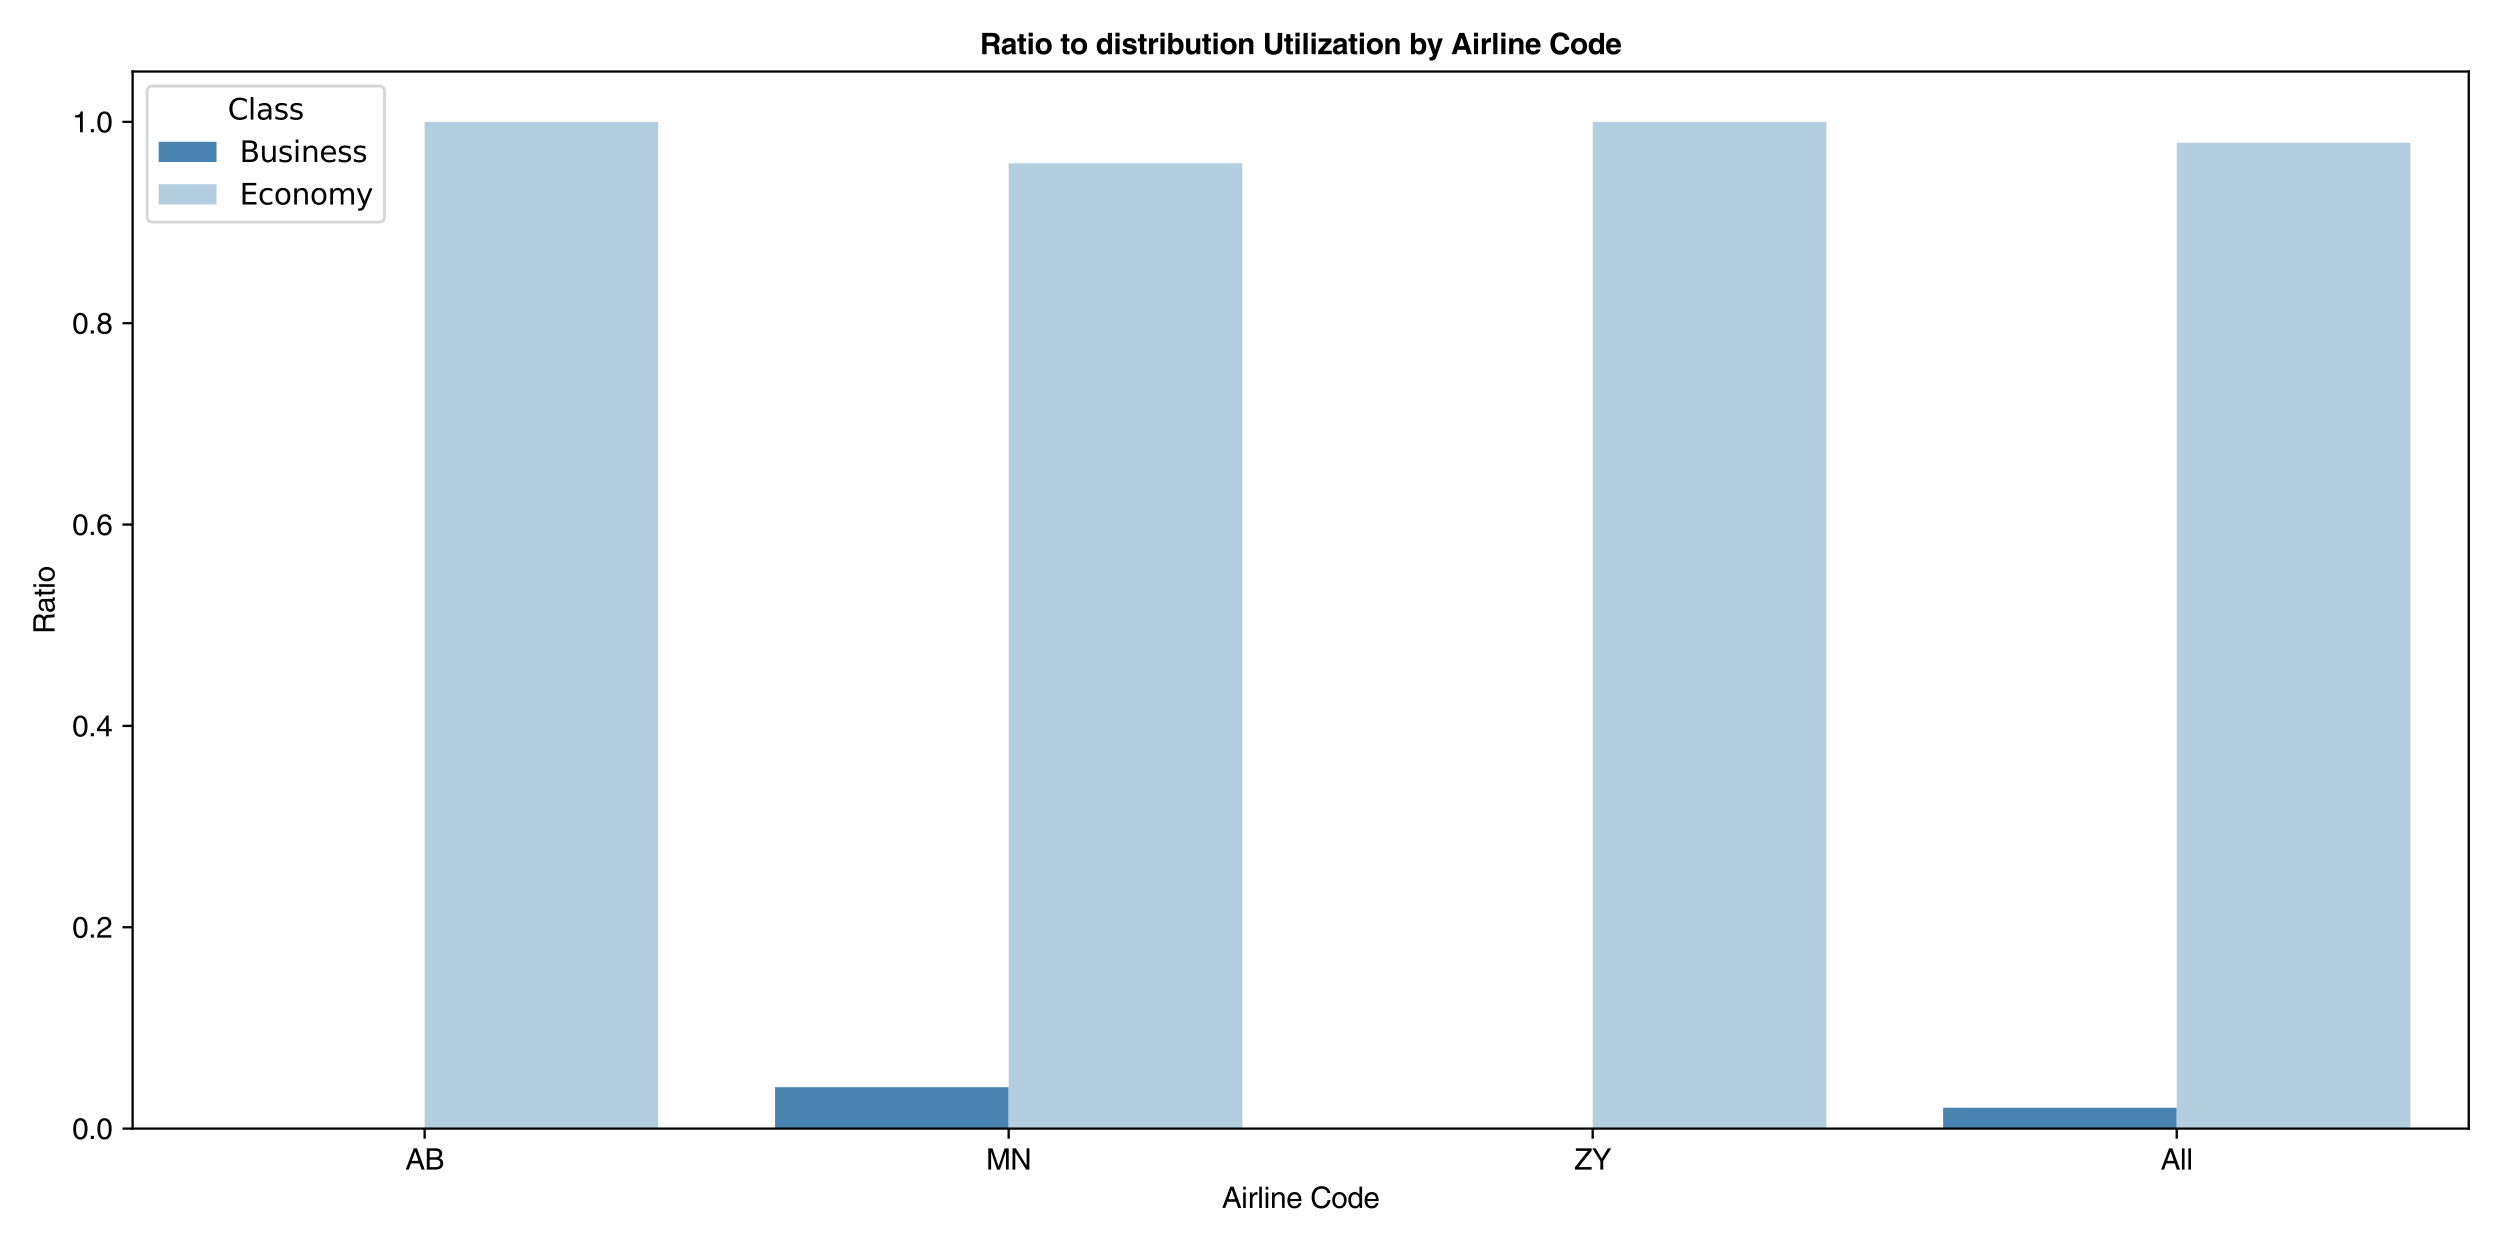 <?xml version="1.0" encoding="utf-8" standalone="no"?>
<!DOCTYPE svg PUBLIC "-//W3C//DTD SVG 1.1//EN"
  "http://www.w3.org/Graphics/SVG/1.1/DTD/svg11.dtd">
<svg xmlns:xlink="http://www.w3.org/1999/xlink" width="864pt" height="432pt" viewBox="0 0 864 432" xmlns="http://www.w3.org/2000/svg" version="1.1">
 <defs>
  <style type="text/css">*{stroke-linejoin: round; stroke-linecap: butt}</style>
 </defs>
 <g id="figure_1">
  <g id="patch_1">
   <path d="M 0 432 
L 864 432 
L 864 0 
L 0 0 
z
" style="fill: #ffffff"/>
  </g>
  <g id="axes_1">
   <g id="patch_2">
    <path d="M 45.83 390.04 
L 853.2 390.04 
L 853.2 24.72 
L 45.83 24.72 
z
" style="fill: #ffffff"/>
   </g>
   <g id="patch_3">
    <path d="M 66.014 390.04 
L 146.751 390.04 
L 146.751 390.04 
L 66.014 390.04 
z
" clip-path="url(#p96205d5203)" style="fill: #4884af"/>
   </g>
   <g id="patch_4">
    <path d="M 267.857 390.04 
L 348.594 390.04 
L 348.594 375.736 
L 267.857 375.736 
z
" clip-path="url(#p96205d5203)" style="fill: #4884af"/>
   </g>
   <g id="patch_5">
    <path d="M 469.699 390.04 
L 550.436 390.04 
L 550.436 390.04 
L 469.699 390.04 
z
" clip-path="url(#p96205d5203)" style="fill: #4884af"/>
   </g>
   <g id="patch_6">
    <path d="M 671.542 390.04 
L 752.279 390.04 
L 752.279 382.824 
L 671.542 382.824 
z
" clip-path="url(#p96205d5203)" style="fill: #4884af"/>
   </g>
   <g id="patch_7">
    <path d="M 146.751 390.04 
L 227.488 390.04 
L 227.488 42.116 
L 146.751 42.116 
z
" clip-path="url(#p96205d5203)" style="fill: #b3cede"/>
   </g>
   <g id="patch_8">
    <path d="M 348.594 390.04 
L 429.331 390.04 
L 429.331 56.421 
L 348.594 56.421 
z
" clip-path="url(#p96205d5203)" style="fill: #b3cede"/>
   </g>
   <g id="patch_9">
    <path d="M 550.436 390.04 
L 631.173 390.04 
L 631.173 42.116 
L 550.436 42.116 
z
" clip-path="url(#p96205d5203)" style="fill: #b3cede"/>
   </g>
   <g id="patch_10">
    <path d="M 752.279 390.04 
L 833.016 390.04 
L 833.016 49.332 
L 752.279 49.332 
z
" clip-path="url(#p96205d5203)" style="fill: #b3cede"/>
   </g>
   <g id="patch_11">
    <path d="M 146.751 390.04 
L 146.751 390.04 
L 146.751 390.04 
L 146.751 390.04 
z
" clip-path="url(#p96205d5203)" style="fill: #4884af"/>
   </g>
   <g id="patch_12">
    <path d="M 146.751 390.04 
L 146.751 390.04 
L 146.751 390.04 
L 146.751 390.04 
z
" clip-path="url(#p96205d5203)" style="fill: #b3cede"/>
   </g>
   <g id="matplotlib.axis_1">
    <g id="xtick_1">
     <g id="line2d_1">
      <defs>
       <path id="m14bf2010a0" d="M 0 0 
L 0 3.5 
" style="stroke: #000000; stroke-width: 0.8"/>
      </defs>
      <g>
       <use xlink:href="#m14bf2010a0" x="146.751" y="390.04" style="stroke: #000000; stroke-width: 0.8"/>
      </g>
     </g>
     <g id="text_1">
      <!-- AB -->
      <g transform="translate(140.081 404.22) scale(0.1 -0.1)">
       <defs>
        <path id="Helvetica-41" d="M 3053 1338 
L 3507 0 
L 4186 0 
L 2522 4595 
L 1818 4595 
L 90 0 
L 730 0 
L 1210 1338 
L 3053 1338 
z
M 1402 1888 
L 2138 3910 
L 2150 3910 
L 2829 1888 
L 1402 1888 
z
" transform="scale(0.016)"/>
        <path id="Helvetica-42" d="M 1094 4064 
L 2221 4064 
C 2912 4064 3174 3821 3174 3392 
C 3174 2829 2810 2650 2214 2650 
L 1094 2650 
L 1094 4064 
z
M 474 0 
L 2451 0 
C 3469 0 4013 621 4013 1357 
C 4013 2144 3482 2355 3181 2477 
C 3686 2714 3795 3136 3795 3437 
C 3795 4064 3354 4595 2496 4595 
L 474 4595 
L 474 0 
z
M 1094 2144 
L 2317 2144 
C 2822 2144 3392 2016 3392 1370 
C 3392 858 3066 531 2419 531 
L 1094 531 
L 1094 2144 
z
" transform="scale(0.016)"/>
       </defs>
       <use xlink:href="#Helvetica-41"/>
       <use xlink:href="#Helvetica-42" x="66.7"/>
      </g>
     </g>
    </g>
    <g id="xtick_2">
     <g id="line2d_2">
      <g>
       <use xlink:href="#m14bf2010a0" x="348.594" y="390.04" style="stroke: #000000; stroke-width: 0.8"/>
      </g>
     </g>
     <g id="text_2">
      <!-- MN -->
      <g transform="translate(340.819 404.22) scale(0.1 -0.1)">
       <defs>
        <path id="Helvetica-4d" d="M 4870 0 
L 4870 4595 
L 3987 4595 
L 2682 710 
L 2669 710 
L 1357 4595 
L 467 4595 
L 467 0 
L 1069 0 
L 1069 2714 
C 1069 2848 1056 3430 1056 3853 
L 1069 3853 
L 2362 0 
L 2976 0 
L 4269 3859 
L 4282 3859 
C 4282 3430 4269 2848 4269 2714 
L 4269 0 
L 4870 0 
z
" transform="scale(0.016)"/>
        <path id="Helvetica-4e" d="M 3533 883 
L 3520 883 
L 1222 4595 
L 486 4595 
L 486 0 
L 1088 0 
L 1088 3712 
L 1101 3712 
L 3437 0 
L 4134 0 
L 4134 4595 
L 3533 4595 
L 3533 883 
z
" transform="scale(0.016)"/>
       </defs>
       <use xlink:href="#Helvetica-4d"/>
       <use xlink:href="#Helvetica-4e" x="83.3"/>
      </g>
     </g>
    </g>
    <g id="xtick_3">
     <g id="line2d_3">
      <g>
       <use xlink:href="#m14bf2010a0" x="550.436" y="390.04" style="stroke: #000000; stroke-width: 0.8"/>
      </g>
     </g>
     <g id="text_3">
      <!-- ZY -->
      <g transform="translate(544.046 404.22) scale(0.1 -0.1)">
       <defs>
        <path id="Helvetica-5a" d="M 3763 550 
L 934 550 
L 3763 4058 
L 3763 4595 
L 358 4595 
L 358 4045 
L 2963 4045 
L 147 518 
L 147 0 
L 3763 0 
L 3763 550 
z
" transform="scale(0.016)"/>
        <path id="Helvetica-59" d="M 2445 1850 
L 4179 4595 
L 3450 4595 
L 2131 2387 
L 813 4595 
L 90 4595 
L 1824 1850 
L 1824 0 
L 2445 0 
L 2445 1850 
z
" transform="scale(0.016)"/>
       </defs>
       <use xlink:href="#Helvetica-5a"/>
       <use xlink:href="#Helvetica-59" x="61.1"/>
      </g>
     </g>
    </g>
    <g id="xtick_4">
     <g id="line2d_4">
      <g>
       <use xlink:href="#m14bf2010a0" x="752.279" y="390.04" style="stroke: #000000; stroke-width: 0.8"/>
      </g>
     </g>
     <g id="text_4">
      <!-- All -->
      <g transform="translate(746.723 404.22) scale(0.1 -0.1)">
       <defs>
        <path id="Helvetica-6c" d="M 992 4595 
L 429 4595 
L 429 0 
L 992 0 
L 992 4595 
z
" transform="scale(0.016)"/>
       </defs>
       <use xlink:href="#Helvetica-41"/>
       <use xlink:href="#Helvetica-6c" x="66.7"/>
       <use xlink:href="#Helvetica-6c" x="88.9"/>
      </g>
     </g>
    </g>
    <g id="text_5">
     <!-- Airline Code -->
     <g transform="translate(422.286 417.47) scale(0.1 -0.1)">
      <defs>
       <path id="Helvetica-69" d="M 992 3347 
L 429 3347 
L 429 0 
L 992 0 
L 992 3347 
z
M 992 3955 
L 992 4595 
L 429 4595 
L 429 3955 
L 992 3955 
z
" transform="scale(0.016)"/>
       <path id="Helvetica-72" d="M 1056 1946 
C 1056 2432 1389 2842 1914 2842 
L 2125 2842 
L 2125 3424 
C 2080 3437 2048 3443 1978 3443 
C 1555 3443 1261 3181 1037 2790 
L 1024 2790 
L 1024 3347 
L 493 3347 
L 493 0 
L 1056 0 
L 1056 1946 
z
" transform="scale(0.016)"/>
       <path id="Helvetica-6e" d="M 3142 2278 
C 3142 3232 2490 3443 1971 3443 
C 1395 3443 1082 3053 960 2874 
L 947 2874 
L 947 3347 
L 416 3347 
L 416 0 
L 979 0 
L 979 1824 
C 979 2733 1542 2938 1862 2938 
C 2413 2938 2579 2643 2579 2061 
L 2579 0 
L 3142 0 
L 3142 2278 
z
" transform="scale(0.016)"/>
       <path id="Helvetica-65" d="M 2694 1050 
C 2675 800 2362 390 1830 390 
C 1184 390 858 794 858 1491 
L 3302 1491 
C 3302 2675 2829 3443 1862 3443 
C 755 3443 256 2618 256 1581 
C 256 614 813 -96 1754 -96 
C 2291 -96 2509 32 2662 134 
C 3085 416 3238 890 3258 1050 
L 2694 1050 
z
M 858 1939 
C 858 2458 1267 2938 1786 2938 
C 2470 2938 2688 2458 2720 1939 
L 858 1939 
z
" transform="scale(0.016)"/>
       <path id="Helvetica-20" transform="scale(0.016)"/>
       <path id="Helvetica-43" d="M 4314 3213 
C 4224 3981 3610 4717 2426 4717 
C 1088 4717 282 3738 282 2323 
C 282 557 1306 -122 2349 -122 
C 2694 -122 4102 -45 4358 1690 
L 3757 1690 
C 3546 621 2848 429 2445 429 
C 1306 429 922 1261 922 2342 
C 922 3552 1594 4166 2426 4166 
C 2867 4166 3539 4019 3712 3213 
L 4314 3213 
z
" transform="scale(0.016)"/>
       <path id="Helvetica-6f" d="M 224 1677 
C 224 813 710 -90 1779 -90 
C 2848 -90 3334 813 3334 1677 
C 3334 2541 2848 3443 1779 3443 
C 710 3443 224 2541 224 1677 
z
M 806 1677 
C 806 2125 973 2957 1779 2957 
C 2586 2957 2752 2125 2752 1677 
C 2752 1229 2586 397 1779 397 
C 973 397 806 1229 806 1677 
z
" transform="scale(0.016)"/>
       <path id="Helvetica-64" d="M 3194 4595 
L 2630 4595 
L 2630 2918 
L 2618 2874 
C 2483 3066 2227 3443 1619 3443 
C 730 3443 224 2714 224 1773 
C 224 973 557 -96 1696 -96 
C 2022 -96 2406 6 2650 461 
L 2662 461 
L 2662 0 
L 3194 0 
L 3194 4595 
z
M 806 1683 
C 806 2112 851 2938 1722 2938 
C 2534 2938 2624 2061 2624 1517 
C 2624 627 2067 390 1709 390 
C 1094 390 806 947 806 1683 
z
" transform="scale(0.016)"/>
      </defs>
      <use xlink:href="#Helvetica-41"/>
      <use xlink:href="#Helvetica-69" x="66.7"/>
      <use xlink:href="#Helvetica-72" x="88.9"/>
      <use xlink:href="#Helvetica-6c" x="122.2"/>
      <use xlink:href="#Helvetica-69" x="144.4"/>
      <use xlink:href="#Helvetica-6e" x="166.6"/>
      <use xlink:href="#Helvetica-65" x="222.2"/>
      <use xlink:href="#Helvetica-20" x="277.8"/>
      <use xlink:href="#Helvetica-43" x="305.6"/>
      <use xlink:href="#Helvetica-6f" x="377.8"/>
      <use xlink:href="#Helvetica-64" x="433.4"/>
      <use xlink:href="#Helvetica-65" x="489"/>
     </g>
    </g>
   </g>
   <g id="matplotlib.axis_2">
    <g id="ytick_1">
     <g id="line2d_5">
      <defs>
       <path id="mb8019ac7ba" d="M 0 0 
L -3.5 0 
" style="stroke: #000000; stroke-width: 0.8"/>
      </defs>
      <g>
       <use xlink:href="#mb8019ac7ba" x="45.83" y="390.04" style="stroke: #000000; stroke-width: 0.8"/>
      </g>
     </g>
     <g id="text_6">
      <!-- 0.0 -->
      <g transform="translate(24.932 393.63) scale(0.1 -0.1)">
       <defs>
        <path id="Helvetica-30" d="M 2720 2189 
C 2720 1062 2426 384 1779 384 
C 1133 384 838 1062 838 2189 
C 838 3315 1133 3994 1779 3994 
C 2426 3994 2720 3315 2720 2189 
z
M 3322 2189 
C 3322 3123 3072 4499 1779 4499 
C 486 4499 237 3123 237 2189 
C 237 1254 486 -122 1779 -122 
C 3072 -122 3322 1254 3322 2189 
z
" transform="scale(0.016)"/>
        <path id="Helvetica-2e" d="M 1222 678 
L 557 678 
L 557 0 
L 1222 0 
L 1222 678 
z
" transform="scale(0.016)"/>
       </defs>
       <use xlink:href="#Helvetica-30"/>
       <use xlink:href="#Helvetica-2e" x="55.6"/>
       <use xlink:href="#Helvetica-30" x="83.4"/>
      </g>
     </g>
    </g>
    <g id="ytick_2">
     <g id="line2d_6">
      <g>
       <use xlink:href="#mb8019ac7ba" x="45.83" y="320.455" style="stroke: #000000; stroke-width: 0.8"/>
      </g>
     </g>
     <g id="text_7">
      <!-- 0.2 -->
      <g transform="translate(24.932 324.045) scale(0.1 -0.1)">
       <defs>
        <path id="Helvetica-32" d="M 845 2886 
C 864 3200 902 3994 1754 3994 
C 2413 3994 2643 3539 2643 3181 
C 2643 2592 2298 2406 1818 2131 
L 1222 1786 
C 621 1434 198 934 166 0 
L 3245 0 
L 3245 531 
L 800 531 
C 826 704 960 1056 1574 1395 
L 2042 1651 
C 2714 2010 3245 2349 3245 3155 
C 3245 3994 2618 4499 1837 4499 
C 1350 4499 282 4352 282 2886 
L 845 2886 
z
" transform="scale(0.016)"/>
       </defs>
       <use xlink:href="#Helvetica-30"/>
       <use xlink:href="#Helvetica-2e" x="55.6"/>
       <use xlink:href="#Helvetica-32" x="83.4"/>
      </g>
     </g>
    </g>
    <g id="ytick_3">
     <g id="line2d_7">
      <g>
       <use xlink:href="#mb8019ac7ba" x="45.83" y="250.87" style="stroke: #000000; stroke-width: 0.8"/>
      </g>
     </g>
     <g id="text_8">
      <!-- 0.4 -->
      <g transform="translate(24.932 254.46) scale(0.1 -0.1)">
       <defs>
        <path id="Helvetica-34" d="M 3347 1094 
L 3347 1581 
L 2688 1581 
L 2688 4499 
L 2221 4499 
L 160 1645 
L 160 1094 
L 2125 1094 
L 2125 0 
L 2688 0 
L 2688 1094 
L 3347 1094 
z
M 2112 3622 
L 2125 3622 
L 2125 1581 
L 678 1581 
L 2112 3622 
z
" transform="scale(0.016)"/>
       </defs>
       <use xlink:href="#Helvetica-30"/>
       <use xlink:href="#Helvetica-2e" x="55.6"/>
       <use xlink:href="#Helvetica-34" x="83.4"/>
      </g>
     </g>
    </g>
    <g id="ytick_4">
     <g id="line2d_8">
      <g>
       <use xlink:href="#mb8019ac7ba" x="45.83" y="181.286" style="stroke: #000000; stroke-width: 0.8"/>
      </g>
     </g>
     <g id="text_9">
      <!-- 0.6 -->
      <g transform="translate(24.932 184.876) scale(0.1 -0.1)">
       <defs>
        <path id="Helvetica-36" d="M 3219 3302 
C 3162 4218 2426 4499 1907 4499 
C 563 4499 243 3078 243 2093 
C 243 1504 320 954 589 531 
C 909 32 1402 -122 1747 -122 
C 2381 -122 2650 51 2886 314 
C 3194 646 3315 979 3315 1440 
C 3315 2515 2458 2867 1907 2867 
C 1293 2867 979 2560 838 2317 
L 826 2330 
C 826 2803 1011 3994 1894 3994 
C 2381 3994 2598 3699 2669 3302 
L 3219 3302 
z
M 902 1382 
C 902 1914 1203 2362 1824 2362 
C 2522 2362 2733 1811 2733 1414 
C 2733 806 2387 384 1850 384 
C 1190 384 902 902 902 1382 
z
" transform="scale(0.016)"/>
       </defs>
       <use xlink:href="#Helvetica-30"/>
       <use xlink:href="#Helvetica-2e" x="55.6"/>
       <use xlink:href="#Helvetica-36" x="83.4"/>
      </g>
     </g>
    </g>
    <g id="ytick_5">
     <g id="line2d_9">
      <g>
       <use xlink:href="#mb8019ac7ba" x="45.83" y="111.701" style="stroke: #000000; stroke-width: 0.8"/>
      </g>
     </g>
     <g id="text_10">
      <!-- 0.8 -->
      <g transform="translate(24.932 115.291) scale(0.1 -0.1)">
       <defs>
        <path id="Helvetica-38" d="M 3149 3341 
C 3149 3866 2758 4499 1760 4499 
C 685 4499 397 3731 397 3264 
C 397 2842 621 2534 1005 2387 
C 531 2195 243 1843 243 1293 
C 243 1075 243 589 704 224 
C 1062 -58 1536 -122 1786 -122 
C 2848 -122 3309 576 3309 1299 
C 3309 1638 3181 2138 2573 2394 
C 2771 2496 3149 2694 3149 3341 
z
M 1773 2112 
C 2285 2112 2707 1843 2707 1235 
C 2707 531 2214 384 1805 384 
C 1024 384 845 922 845 1280 
C 845 1696 1139 2112 1773 2112 
z
M 1766 2598 
C 1357 2598 979 2861 979 3290 
C 979 3578 1126 3994 1728 3994 
C 2387 3994 2566 3597 2566 3322 
C 2566 2912 2253 2598 1766 2598 
z
" transform="scale(0.016)"/>
       </defs>
       <use xlink:href="#Helvetica-30"/>
       <use xlink:href="#Helvetica-2e" x="55.6"/>
       <use xlink:href="#Helvetica-38" x="83.4"/>
      </g>
     </g>
    </g>
    <g id="ytick_6">
     <g id="line2d_10">
      <g>
       <use xlink:href="#mb8019ac7ba" x="45.83" y="42.116" style="stroke: #000000; stroke-width: 0.8"/>
      </g>
     </g>
     <g id="text_11">
      <!-- 1.0 -->
      <g transform="translate(24.932 45.706) scale(0.1 -0.1)">
       <defs>
        <path id="Helvetica-31" d="M 2298 4499 
L 1856 4499 
C 1677 3763 1376 3693 646 3642 
L 646 3194 
L 1696 3194 
L 1696 0 
L 2298 0 
L 2298 4499 
z
" transform="scale(0.016)"/>
       </defs>
       <use xlink:href="#Helvetica-31"/>
       <use xlink:href="#Helvetica-2e" x="55.6"/>
       <use xlink:href="#Helvetica-30" x="83.4"/>
      </g>
     </g>
    </g>
    <g id="text_12">
     <!-- Ratio -->
     <g transform="translate(18.861 219.05) rotate(-90) scale(0.1 -0.1)">
      <defs>
       <path id="Helvetica-52" d="M 1184 1971 
L 2688 1971 
C 3430 1971 3507 1530 3507 1152 
C 3507 979 3526 282 3616 0 
L 4378 0 
L 4378 102 
C 4186 211 4154 307 4147 563 
L 4109 1395 
C 4083 2035 3821 2150 3558 2259 
C 3853 2432 4198 2682 4198 3360 
C 4198 4333 3443 4595 2688 4595 
L 563 4595 
L 563 0 
L 1184 0 
L 1184 1971 
z
M 1184 4064 
L 2733 4064 
C 3040 4064 3558 4006 3558 3296 
C 3558 2618 3078 2502 2624 2502 
L 1184 2502 
L 1184 4064 
z
" transform="scale(0.016)"/>
       <path id="Helvetica-61" d="M 915 2330 
C 954 2586 1043 2976 1683 2976 
C 2214 2976 2470 2784 2470 2432 
C 2470 2099 2310 2048 2176 2035 
L 1248 1920 
C 314 1805 230 1152 230 870 
C 230 294 666 -96 1280 -96 
C 1933 -96 2272 211 2490 448 
C 2509 192 2586 -64 3085 -64 
C 3213 -64 3296 -26 3392 0 
L 3392 410 
C 3328 397 3258 384 3206 384 
C 3091 384 3021 442 3021 582 
L 3021 2509 
C 3021 3366 2048 3443 1779 3443 
C 954 3443 422 3130 397 2330 
L 915 2330 
z
M 2458 1158 
C 2458 710 1946 371 1421 371 
C 998 371 813 589 813 954 
C 813 1376 1254 1459 1530 1498 
C 2227 1587 2368 1638 2458 1709 
L 2458 1158 
z
" transform="scale(0.016)"/>
       <path id="Helvetica-74" d="M 1645 2880 
L 1645 3347 
L 1107 3347 
L 1107 4282 
L 544 4282 
L 544 3347 
L 90 3347 
L 90 2880 
L 544 2880 
L 544 672 
C 544 269 666 -45 1222 -45 
C 1280 -45 1440 -19 1645 0 
L 1645 442 
L 1446 442 
C 1331 442 1107 442 1107 704 
L 1107 2880 
L 1645 2880 
z
" transform="scale(0.016)"/>
      </defs>
      <use xlink:href="#Helvetica-52"/>
      <use xlink:href="#Helvetica-61" x="72.2"/>
      <use xlink:href="#Helvetica-74" x="127.8"/>
      <use xlink:href="#Helvetica-69" x="155.6"/>
      <use xlink:href="#Helvetica-6f" x="177.8"/>
     </g>
    </g>
   </g>
   <g id="line2d_11">
    <path clip-path="url(#p96205d5203)" style="fill: none; stroke: #424242; stroke-width: 2.25; stroke-linecap: square"/>
   </g>
   <g id="line2d_12">
    <path clip-path="url(#p96205d5203)" style="fill: none; stroke: #424242; stroke-width: 2.25; stroke-linecap: square"/>
   </g>
   <g id="line2d_13">
    <path clip-path="url(#p96205d5203)" style="fill: none; stroke: #424242; stroke-width: 2.25; stroke-linecap: square"/>
   </g>
   <g id="line2d_14">
    <path clip-path="url(#p96205d5203)" style="fill: none; stroke: #424242; stroke-width: 2.25; stroke-linecap: square"/>
   </g>
   <g id="line2d_15">
    <path clip-path="url(#p96205d5203)" style="fill: none; stroke: #424242; stroke-width: 2.25; stroke-linecap: square"/>
   </g>
   <g id="line2d_16">
    <path clip-path="url(#p96205d5203)" style="fill: none; stroke: #424242; stroke-width: 2.25; stroke-linecap: square"/>
   </g>
   <g id="line2d_17">
    <path clip-path="url(#p96205d5203)" style="fill: none; stroke: #424242; stroke-width: 2.25; stroke-linecap: square"/>
   </g>
   <g id="line2d_18">
    <path clip-path="url(#p96205d5203)" style="fill: none; stroke: #424242; stroke-width: 2.25; stroke-linecap: square"/>
   </g>
   <g id="patch_13">
    <path d="M 45.83 390.04 
L 45.83 24.72 
" style="fill: none; stroke: #000000; stroke-width: 0.8; stroke-linejoin: miter; stroke-linecap: square"/>
   </g>
   <g id="patch_14">
    <path d="M 853.2 390.04 
L 853.2 24.72 
" style="fill: none; stroke: #000000; stroke-width: 0.8; stroke-linejoin: miter; stroke-linecap: square"/>
   </g>
   <g id="patch_15">
    <path d="M 45.83 390.04 
L 853.2 390.04 
" style="fill: none; stroke: #000000; stroke-width: 0.8; stroke-linejoin: miter; stroke-linecap: square"/>
   </g>
   <g id="patch_16">
    <path d="M 45.83 24.72 
L 853.2 24.72 
" style="fill: none; stroke: #000000; stroke-width: 0.8; stroke-linejoin: miter; stroke-linecap: square"/>
   </g>
   <g id="text_13">
    <!-- Ratio to distribution Utilization by Airline Code -->
    <g transform="translate(338.678 18.72) scale(0.1 -0.1)">
     <defs>
      <path id="HelveticaCE-Bold-52" d="M 486 0 
L 1427 0 
L 1427 1798 
L 2419 1798 
C 3130 1798 3168 1555 3168 928 
C 3168 454 3206 218 3270 0 
L 4333 0 
L 4333 122 
C 4128 198 4128 365 4128 1037 
C 4128 1894 3923 2035 3546 2202 
C 4000 2355 4256 2790 4256 3296 
C 4256 3693 4032 4595 2810 4595 
L 486 4595 
L 486 0 
z
M 1427 2573 
L 1427 3802 
L 2624 3802 
C 3187 3802 3296 3443 3296 3200 
C 3296 2746 3053 2573 2554 2573 
L 1427 2573 
z
" transform="scale(0.016)"/>
      <path id="HelveticaCE-Bold-61" d="M 3174 2509 
C 3174 3347 2298 3494 1818 3494 
C 1120 3494 397 3347 294 2304 
L 1158 2304 
C 1184 2502 1261 2778 1709 2778 
C 1939 2778 2298 2758 2298 2381 
C 2298 2189 2125 2131 1984 2112 
L 1178 1990 
C 608 1907 186 1568 186 902 
C 186 198 710 -90 1222 -90 
C 1830 -90 2118 192 2323 403 
C 2342 211 2355 160 2406 0 
L 3373 0 
L 3373 134 
C 3264 173 3174 262 3174 666 
L 3174 2509 
z
M 2298 1222 
C 2298 806 1894 550 1498 550 
C 1325 550 1082 646 1082 960 
C 1082 1331 1357 1414 1690 1472 
C 2061 1530 2208 1587 2298 1658 
L 2298 1222 
z
" transform="scale(0.016)"/>
      <path id="HelveticaCE-Bold-74" d="M 1421 4326 
L 525 4326 
L 525 3405 
L 64 3405 
L 64 2765 
L 525 2765 
L 525 698 
C 525 256 666 -38 1440 -38 
L 1555 -38 
C 1696 -38 1837 -32 1978 -26 
L 1978 653 
C 1914 646 1850 640 1792 640 
C 1427 640 1421 717 1421 915 
L 1421 2765 
L 1978 2765 
L 1978 3405 
L 1421 3405 
L 1421 4326 
z
" transform="scale(0.016)"/>
      <path id="HelveticaCE-Bold-69" d="M 442 3405 
L 442 0 
L 1338 0 
L 1338 3405 
L 442 3405 
z
M 1338 4640 
L 442 4640 
L 442 3808 
L 1338 3808 
L 1338 4640 
z
" transform="scale(0.016)"/>
      <path id="HelveticaCE-Bold-6f" d="M 3699 1702 
C 3699 2931 2874 3494 1958 3494 
C 1043 3494 218 2931 218 1702 
C 218 474 1043 -90 1958 -90 
C 2874 -90 3699 474 3699 1702 
z
M 2778 1702 
C 2778 1267 2650 666 1958 666 
C 1267 666 1139 1267 1139 1702 
C 1139 2138 1267 2739 1958 2739 
C 2650 2739 2778 2138 2778 1702 
z
" transform="scale(0.016)"/>
      <path id="HelveticaCE-Bold-20" transform="scale(0.016)"/>
      <path id="HelveticaCE-Bold-64" d="M 3526 4595 
L 2630 4595 
L 2630 2963 
L 2618 2963 
C 2477 3181 2208 3494 1632 3494 
C 883 3494 218 2918 218 1741 
C 218 806 640 -90 1651 -90 
C 2022 -90 2419 45 2637 429 
L 2650 429 
L 2650 0 
L 3526 0 
L 3526 4595 
z
M 1139 1677 
C 1139 2214 1331 2720 1901 2720 
C 2515 2720 2669 2170 2669 1626 
C 2669 1120 2445 646 1875 646 
C 1299 646 1139 1274 1139 1677 
z
" transform="scale(0.016)"/>
      <path id="HelveticaCE-Bold-73" d="M 3219 2368 
C 3149 3328 2355 3494 1690 3494 
C 627 3494 314 2854 314 2355 
C 314 1082 2426 1510 2426 941 
C 2426 813 2317 589 1856 589 
C 1293 589 1114 800 1114 1088 
L 192 1088 
C 218 179 1056 -90 1830 -90 
C 2362 -90 3322 90 3322 1082 
C 3322 2336 1190 1946 1190 2483 
C 1190 2630 1254 2816 1741 2816 
C 2227 2816 2304 2586 2342 2368 
L 3219 2368 
z
" transform="scale(0.016)"/>
      <path id="HelveticaCE-Bold-72" d="M 410 0 
L 1306 0 
L 1306 1773 
C 1306 2150 1434 2586 2131 2586 
C 2214 2586 2310 2586 2387 2573 
L 2387 3482 
C 2330 3488 2272 3494 2214 3494 
C 1670 3494 1466 3162 1280 2816 
L 1267 2816 
L 1267 3405 
L 410 3405 
L 410 0 
z
" transform="scale(0.016)"/>
      <path id="HelveticaCE-Bold-62" d="M 2778 1677 
C 2778 1274 2618 646 2042 646 
C 1472 646 1248 1120 1248 1626 
C 1248 2170 1402 2720 2016 2720 
C 2586 2720 2778 2214 2778 1677 
z
M 1286 4595 
L 390 4595 
L 390 0 
L 1267 0 
L 1267 429 
L 1280 429 
C 1498 45 1894 -90 2266 -90 
C 3277 -90 3699 806 3699 1741 
C 3699 2918 3034 3494 2285 3494 
C 1709 3494 1440 3181 1299 2963 
L 1286 2963 
L 1286 4595 
z
" transform="scale(0.016)"/>
      <path id="HelveticaCE-Bold-75" d="M 3488 3405 
L 2592 3405 
L 2592 1440 
C 2592 832 2195 666 1901 666 
C 1626 666 1318 768 1318 1293 
L 1318 3405 
L 422 3405 
L 422 1165 
C 422 294 909 -90 1581 -90 
C 2054 -90 2413 115 2618 480 
L 2630 480 
L 2630 0 
L 3488 0 
L 3488 3405 
z
" transform="scale(0.016)"/>
      <path id="HelveticaCE-Bold-6e" d="M 3494 2355 
C 3494 3104 2976 3494 2310 3494 
C 1664 3494 1408 3110 1286 2906 
L 1274 2906 
L 1274 3405 
L 416 3405 
L 416 0 
L 1312 0 
L 1312 1952 
C 1312 2470 1619 2739 2016 2739 
C 2586 2739 2598 2317 2598 2067 
L 2598 0 
L 3494 0 
L 3494 2355 
z
" transform="scale(0.016)"/>
      <path id="HelveticaCE-Bold-55" d="M 4166 4595 
L 3187 4595 
L 3187 1568 
C 3187 1011 2918 691 2259 691 
C 1811 691 1440 973 1440 1613 
L 1440 4595 
L 461 4595 
L 461 1549 
C 474 1088 570 717 819 435 
C 1229 -19 1856 -122 2278 -122 
C 3437 -122 4166 397 4166 1606 
L 4166 4595 
z
" transform="scale(0.016)"/>
      <path id="HelveticaCE-Bold-6c" d="M 1338 4595 
L 442 4595 
L 442 0 
L 1338 0 
L 1338 4595 
z
" transform="scale(0.016)"/>
      <path id="HelveticaCE-Bold-7a" d="M 3008 2669 
L 3008 3405 
L 250 3405 
L 250 2688 
L 1875 2688 
L 128 698 
L 128 0 
L 3072 0 
L 3072 736 
L 1286 736 
L 3008 2669 
z
" transform="scale(0.016)"/>
      <path id="HelveticaCE-Bold-79" d="M 3450 3405 
L 2502 3405 
L 1805 896 
L 1792 896 
L 1062 3405 
L 64 3405 
L 1318 -141 
C 1235 -608 1056 -653 730 -653 
C 653 -653 595 -646 557 -640 
L 557 -1357 
C 685 -1363 838 -1370 960 -1370 
C 1741 -1370 1856 -1203 2278 58 
L 3450 3405 
z
" transform="scale(0.016)"/>
      <path id="HelveticaCE-Bold-41" d="M 1459 947 
L 3155 947 
L 3450 0 
L 4493 0 
L 2874 4595 
L 1766 4595 
L 128 0 
L 1139 0 
L 1459 947 
z
M 2304 3558 
L 2317 3558 
L 2886 1741 
L 1715 1741 
L 2304 3558 
z
" transform="scale(0.016)"/>
      <path id="HelveticaCE-Bold-65" d="M 2419 998 
C 2349 755 2093 627 1843 627 
C 1120 627 1069 1203 1043 1459 
L 3379 1459 
L 3379 1619 
C 3379 3174 2451 3494 1779 3494 
C 288 3494 147 2182 147 1773 
C 147 371 883 -90 1843 -90 
C 2426 -90 3104 179 3341 998 
L 2419 998 
z
M 1069 2042 
C 1120 2490 1344 2758 1766 2758 
C 2054 2758 2406 2592 2458 2042 
L 1069 2042 
z
" transform="scale(0.016)"/>
      <path id="HelveticaCE-Bold-43" d="M 4378 3091 
C 4326 3770 3770 4717 2394 4717 
C 1210 4717 282 3898 282 2291 
C 282 704 1158 -122 2381 -122 
C 3533 -122 4186 576 4378 1574 
L 3418 1574 
C 3302 1011 2931 710 2400 710 
C 1587 710 1261 1453 1261 2278 
C 1261 3578 1939 3885 2400 3885 
C 3194 3885 3341 3366 3418 3091 
L 4378 3091 
z
" transform="scale(0.016)"/>
     </defs>
     <use xlink:href="#HelveticaCE-Bold-52"/>
     <use xlink:href="#HelveticaCE-Bold-61" x="72.2"/>
     <use xlink:href="#HelveticaCE-Bold-74" x="127.8"/>
     <use xlink:href="#HelveticaCE-Bold-69" x="161.1"/>
     <use xlink:href="#HelveticaCE-Bold-6f" x="188.9"/>
     <use xlink:href="#HelveticaCE-Bold-20" x="250"/>
     <use xlink:href="#HelveticaCE-Bold-74" x="277.8"/>
     <use xlink:href="#HelveticaCE-Bold-6f" x="311.1"/>
     <use xlink:href="#HelveticaCE-Bold-20" x="372.2"/>
     <use xlink:href="#HelveticaCE-Bold-64" x="400"/>
     <use xlink:href="#HelveticaCE-Bold-69" x="461.1"/>
     <use xlink:href="#HelveticaCE-Bold-73" x="488.9"/>
     <use xlink:href="#HelveticaCE-Bold-74" x="544.5"/>
     <use xlink:href="#HelveticaCE-Bold-72" x="577.8"/>
     <use xlink:href="#HelveticaCE-Bold-69" x="616.7"/>
     <use xlink:href="#HelveticaCE-Bold-62" x="644.5"/>
     <use xlink:href="#HelveticaCE-Bold-75" x="705.6"/>
     <use xlink:href="#HelveticaCE-Bold-74" x="766.7"/>
     <use xlink:href="#HelveticaCE-Bold-69" x="800"/>
     <use xlink:href="#HelveticaCE-Bold-6f" x="827.8"/>
     <use xlink:href="#HelveticaCE-Bold-6e" x="888.9"/>
     <use xlink:href="#HelveticaCE-Bold-20" x="950"/>
     <use xlink:href="#HelveticaCE-Bold-55" x="977.8"/>
     <use xlink:href="#HelveticaCE-Bold-74" x="1050"/>
     <use xlink:href="#HelveticaCE-Bold-69" x="1083.3"/>
     <use xlink:href="#HelveticaCE-Bold-6c" x="1111.1"/>
     <use xlink:href="#HelveticaCE-Bold-69" x="1138.9"/>
     <use xlink:href="#HelveticaCE-Bold-7a" x="1166.7"/>
     <use xlink:href="#HelveticaCE-Bold-61" x="1216.7"/>
     <use xlink:href="#HelveticaCE-Bold-74" x="1272.3"/>
     <use xlink:href="#HelveticaCE-Bold-69" x="1305.6"/>
     <use xlink:href="#HelveticaCE-Bold-6f" x="1333.4"/>
     <use xlink:href="#HelveticaCE-Bold-6e" x="1394.5"/>
     <use xlink:href="#HelveticaCE-Bold-20" x="1455.6"/>
     <use xlink:href="#HelveticaCE-Bold-62" x="1483.4"/>
     <use xlink:href="#HelveticaCE-Bold-79" x="1544.5"/>
     <use xlink:href="#HelveticaCE-Bold-20" x="1600.1"/>
     <use xlink:href="#HelveticaCE-Bold-41" x="1627.9"/>
     <use xlink:href="#HelveticaCE-Bold-69" x="1700.1"/>
     <use xlink:href="#HelveticaCE-Bold-72" x="1727.9"/>
     <use xlink:href="#HelveticaCE-Bold-6c" x="1766.8"/>
     <use xlink:href="#HelveticaCE-Bold-69" x="1794.6"/>
     <use xlink:href="#HelveticaCE-Bold-6e" x="1822.4"/>
     <use xlink:href="#HelveticaCE-Bold-65" x="1883.5"/>
     <use xlink:href="#HelveticaCE-Bold-20" x="1939.1"/>
     <use xlink:href="#HelveticaCE-Bold-43" x="1966.899"/>
     <use xlink:href="#HelveticaCE-Bold-6f" x="2039.099"/>
     <use xlink:href="#HelveticaCE-Bold-64" x="2100.199"/>
     <use xlink:href="#HelveticaCE-Bold-65" x="2161.299"/>
    </g>
   </g>
   <g id="legend_1">
    <g id="patch_17">
     <path d="M 52.83 76.754 
L 130.882 76.754 
Q 132.882 76.754 132.882 74.754 
L 132.882 31.72 
Q 132.882 29.72 130.882 29.72 
L 52.83 29.72 
Q 50.83 29.72 50.83 31.72 
L 50.83 74.754 
Q 50.83 76.754 52.83 76.754 
z
" style="fill: #ffffff; opacity: 0.8; stroke: #cccccc; stroke-linejoin: miter"/>
    </g>
    <g id="text_14">
     <!-- Class -->
     <g transform="translate(78.702 41.318) scale(0.1 -0.1)">
      <defs>
       <path id="DejaVuSans-43" d="M 4122 4306 
L 4122 3641 
Q 3803 3938 3442 4084 
Q 3081 4231 2675 4231 
Q 1875 4231 1450 3742 
Q 1025 3253 1025 2328 
Q 1025 1406 1450 917 
Q 1875 428 2675 428 
Q 3081 428 3442 575 
Q 3803 722 4122 1019 
L 4122 359 
Q 3791 134 3420 21 
Q 3050 -91 2638 -91 
Q 1578 -91 968 557 
Q 359 1206 359 2328 
Q 359 3453 968 4101 
Q 1578 4750 2638 4750 
Q 3056 4750 3426 4639 
Q 3797 4528 4122 4306 
z
" transform="scale(0.016)"/>
       <path id="DejaVuSans-6c" d="M 603 4863 
L 1178 4863 
L 1178 0 
L 603 0 
L 603 4863 
z
" transform="scale(0.016)"/>
       <path id="DejaVuSans-61" d="M 2194 1759 
Q 1497 1759 1228 1600 
Q 959 1441 959 1056 
Q 959 750 1161 570 
Q 1363 391 1709 391 
Q 2188 391 2477 730 
Q 2766 1069 2766 1631 
L 2766 1759 
L 2194 1759 
z
M 3341 1997 
L 3341 0 
L 2766 0 
L 2766 531 
Q 2569 213 2275 61 
Q 1981 -91 1556 -91 
Q 1019 -91 701 211 
Q 384 513 384 1019 
Q 384 1609 779 1909 
Q 1175 2209 1959 2209 
L 2766 2209 
L 2766 2266 
Q 2766 2663 2505 2880 
Q 2244 3097 1772 3097 
Q 1472 3097 1187 3025 
Q 903 2953 641 2809 
L 641 3341 
Q 956 3463 1253 3523 
Q 1550 3584 1831 3584 
Q 2591 3584 2966 3190 
Q 3341 2797 3341 1997 
z
" transform="scale(0.016)"/>
       <path id="DejaVuSans-73" d="M 2834 3397 
L 2834 2853 
Q 2591 2978 2328 3040 
Q 2066 3103 1784 3103 
Q 1356 3103 1142 2972 
Q 928 2841 928 2578 
Q 928 2378 1081 2264 
Q 1234 2150 1697 2047 
L 1894 2003 
Q 2506 1872 2764 1633 
Q 3022 1394 3022 966 
Q 3022 478 2636 193 
Q 2250 -91 1575 -91 
Q 1294 -91 989 -36 
Q 684 19 347 128 
L 347 722 
Q 666 556 975 473 
Q 1284 391 1588 391 
Q 1994 391 2212 530 
Q 2431 669 2431 922 
Q 2431 1156 2273 1281 
Q 2116 1406 1581 1522 
L 1381 1569 
Q 847 1681 609 1914 
Q 372 2147 372 2553 
Q 372 3047 722 3315 
Q 1072 3584 1716 3584 
Q 2034 3584 2315 3537 
Q 2597 3491 2834 3397 
z
" transform="scale(0.016)"/>
      </defs>
      <use xlink:href="#DejaVuSans-43"/>
      <use xlink:href="#DejaVuSans-6c" x="69.824"/>
      <use xlink:href="#DejaVuSans-61" x="97.607"/>
      <use xlink:href="#DejaVuSans-73" x="158.887"/>
      <use xlink:href="#DejaVuSans-73" x="210.986"/>
     </g>
    </g>
    <g id="patch_18">
     <path d="M 54.83 55.997 
L 74.83 55.997 
L 74.83 48.997 
L 54.83 48.997 
z
" style="fill: #4884af"/>
    </g>
    <g id="text_15">
     <!-- Business -->
     <g transform="translate(82.83 55.997) scale(0.1 -0.1)">
      <defs>
       <path id="DejaVuSans-42" d="M 1259 2228 
L 1259 519 
L 2272 519 
Q 2781 519 3026 730 
Q 3272 941 3272 1375 
Q 3272 1813 3026 2020 
Q 2781 2228 2272 2228 
L 1259 2228 
z
M 1259 4147 
L 1259 2741 
L 2194 2741 
Q 2656 2741 2882 2914 
Q 3109 3088 3109 3444 
Q 3109 3797 2882 3972 
Q 2656 4147 2194 4147 
L 1259 4147 
z
M 628 4666 
L 2241 4666 
Q 2963 4666 3353 4366 
Q 3744 4066 3744 3513 
Q 3744 3084 3544 2831 
Q 3344 2578 2956 2516 
Q 3422 2416 3680 2098 
Q 3938 1781 3938 1306 
Q 3938 681 3513 340 
Q 3088 0 2303 0 
L 628 0 
L 628 4666 
z
" transform="scale(0.016)"/>
       <path id="DejaVuSans-75" d="M 544 1381 
L 544 3500 
L 1119 3500 
L 1119 1403 
Q 1119 906 1312 657 
Q 1506 409 1894 409 
Q 2359 409 2629 706 
Q 2900 1003 2900 1516 
L 2900 3500 
L 3475 3500 
L 3475 0 
L 2900 0 
L 2900 538 
Q 2691 219 2414 64 
Q 2138 -91 1772 -91 
Q 1169 -91 856 284 
Q 544 659 544 1381 
z
M 1991 3584 
L 1991 3584 
z
" transform="scale(0.016)"/>
       <path id="DejaVuSans-69" d="M 603 3500 
L 1178 3500 
L 1178 0 
L 603 0 
L 603 3500 
z
M 603 4863 
L 1178 4863 
L 1178 4134 
L 603 4134 
L 603 4863 
z
" transform="scale(0.016)"/>
       <path id="DejaVuSans-6e" d="M 3513 2113 
L 3513 0 
L 2938 0 
L 2938 2094 
Q 2938 2591 2744 2837 
Q 2550 3084 2163 3084 
Q 1697 3084 1428 2787 
Q 1159 2491 1159 1978 
L 1159 0 
L 581 0 
L 581 3500 
L 1159 3500 
L 1159 2956 
Q 1366 3272 1645 3428 
Q 1925 3584 2291 3584 
Q 2894 3584 3203 3211 
Q 3513 2838 3513 2113 
z
" transform="scale(0.016)"/>
       <path id="DejaVuSans-65" d="M 3597 1894 
L 3597 1613 
L 953 1613 
Q 991 1019 1311 708 
Q 1631 397 2203 397 
Q 2534 397 2845 478 
Q 3156 559 3463 722 
L 3463 178 
Q 3153 47 2828 -22 
Q 2503 -91 2169 -91 
Q 1331 -91 842 396 
Q 353 884 353 1716 
Q 353 2575 817 3079 
Q 1281 3584 2069 3584 
Q 2775 3584 3186 3129 
Q 3597 2675 3597 1894 
z
M 3022 2063 
Q 3016 2534 2758 2815 
Q 2500 3097 2075 3097 
Q 1594 3097 1305 2825 
Q 1016 2553 972 2059 
L 3022 2063 
z
" transform="scale(0.016)"/>
      </defs>
      <use xlink:href="#DejaVuSans-42"/>
      <use xlink:href="#DejaVuSans-75" x="68.604"/>
      <use xlink:href="#DejaVuSans-73" x="131.982"/>
      <use xlink:href="#DejaVuSans-69" x="184.082"/>
      <use xlink:href="#DejaVuSans-6e" x="211.865"/>
      <use xlink:href="#DejaVuSans-65" x="275.244"/>
      <use xlink:href="#DejaVuSans-73" x="336.768"/>
      <use xlink:href="#DejaVuSans-73" x="388.867"/>
     </g>
    </g>
    <g id="patch_19">
     <path d="M 54.83 70.675 
L 74.83 70.675 
L 74.83 63.675 
L 54.83 63.675 
z
" style="fill: #b3cede"/>
    </g>
    <g id="text_16">
     <!-- Economy -->
     <g transform="translate(82.83 70.675) scale(0.1 -0.1)">
      <defs>
       <path id="DejaVuSans-45" d="M 628 4666 
L 3578 4666 
L 3578 4134 
L 1259 4134 
L 1259 2753 
L 3481 2753 
L 3481 2222 
L 1259 2222 
L 1259 531 
L 3634 531 
L 3634 0 
L 628 0 
L 628 4666 
z
" transform="scale(0.016)"/>
       <path id="DejaVuSans-63" d="M 3122 3366 
L 3122 2828 
Q 2878 2963 2633 3030 
Q 2388 3097 2138 3097 
Q 1578 3097 1268 2742 
Q 959 2388 959 1747 
Q 959 1106 1268 751 
Q 1578 397 2138 397 
Q 2388 397 2633 464 
Q 2878 531 3122 666 
L 3122 134 
Q 2881 22 2623 -34 
Q 2366 -91 2075 -91 
Q 1284 -91 818 406 
Q 353 903 353 1747 
Q 353 2603 823 3093 
Q 1294 3584 2113 3584 
Q 2378 3584 2631 3529 
Q 2884 3475 3122 3366 
z
" transform="scale(0.016)"/>
       <path id="DejaVuSans-6f" d="M 1959 3097 
Q 1497 3097 1228 2736 
Q 959 2375 959 1747 
Q 959 1119 1226 758 
Q 1494 397 1959 397 
Q 2419 397 2687 759 
Q 2956 1122 2956 1747 
Q 2956 2369 2687 2733 
Q 2419 3097 1959 3097 
z
M 1959 3584 
Q 2709 3584 3137 3096 
Q 3566 2609 3566 1747 
Q 3566 888 3137 398 
Q 2709 -91 1959 -91 
Q 1206 -91 779 398 
Q 353 888 353 1747 
Q 353 2609 779 3096 
Q 1206 3584 1959 3584 
z
" transform="scale(0.016)"/>
       <path id="DejaVuSans-6d" d="M 3328 2828 
Q 3544 3216 3844 3400 
Q 4144 3584 4550 3584 
Q 5097 3584 5394 3201 
Q 5691 2819 5691 2113 
L 5691 0 
L 5113 0 
L 5113 2094 
Q 5113 2597 4934 2840 
Q 4756 3084 4391 3084 
Q 3944 3084 3684 2787 
Q 3425 2491 3425 1978 
L 3425 0 
L 2847 0 
L 2847 2094 
Q 2847 2600 2669 2842 
Q 2491 3084 2119 3084 
Q 1678 3084 1418 2786 
Q 1159 2488 1159 1978 
L 1159 0 
L 581 0 
L 581 3500 
L 1159 3500 
L 1159 2956 
Q 1356 3278 1631 3431 
Q 1906 3584 2284 3584 
Q 2666 3584 2933 3390 
Q 3200 3197 3328 2828 
z
" transform="scale(0.016)"/>
       <path id="DejaVuSans-79" d="M 2059 -325 
Q 1816 -950 1584 -1140 
Q 1353 -1331 966 -1331 
L 506 -1331 
L 506 -850 
L 844 -850 
Q 1081 -850 1212 -737 
Q 1344 -625 1503 -206 
L 1606 56 
L 191 3500 
L 800 3500 
L 1894 763 
L 2988 3500 
L 3597 3500 
L 2059 -325 
z
" transform="scale(0.016)"/>
      </defs>
      <use xlink:href="#DejaVuSans-45"/>
      <use xlink:href="#DejaVuSans-63" x="63.184"/>
      <use xlink:href="#DejaVuSans-6f" x="118.164"/>
      <use xlink:href="#DejaVuSans-6e" x="179.346"/>
      <use xlink:href="#DejaVuSans-6f" x="242.725"/>
      <use xlink:href="#DejaVuSans-6d" x="303.906"/>
      <use xlink:href="#DejaVuSans-79" x="401.318"/>
     </g>
    </g>
   </g>
  </g>
 </g>
 <defs>
  <clipPath id="p96205d5203">
   <rect x="45.83" y="24.72" width="807.37" height="365.32"/>
  </clipPath>
 </defs>
</svg>
